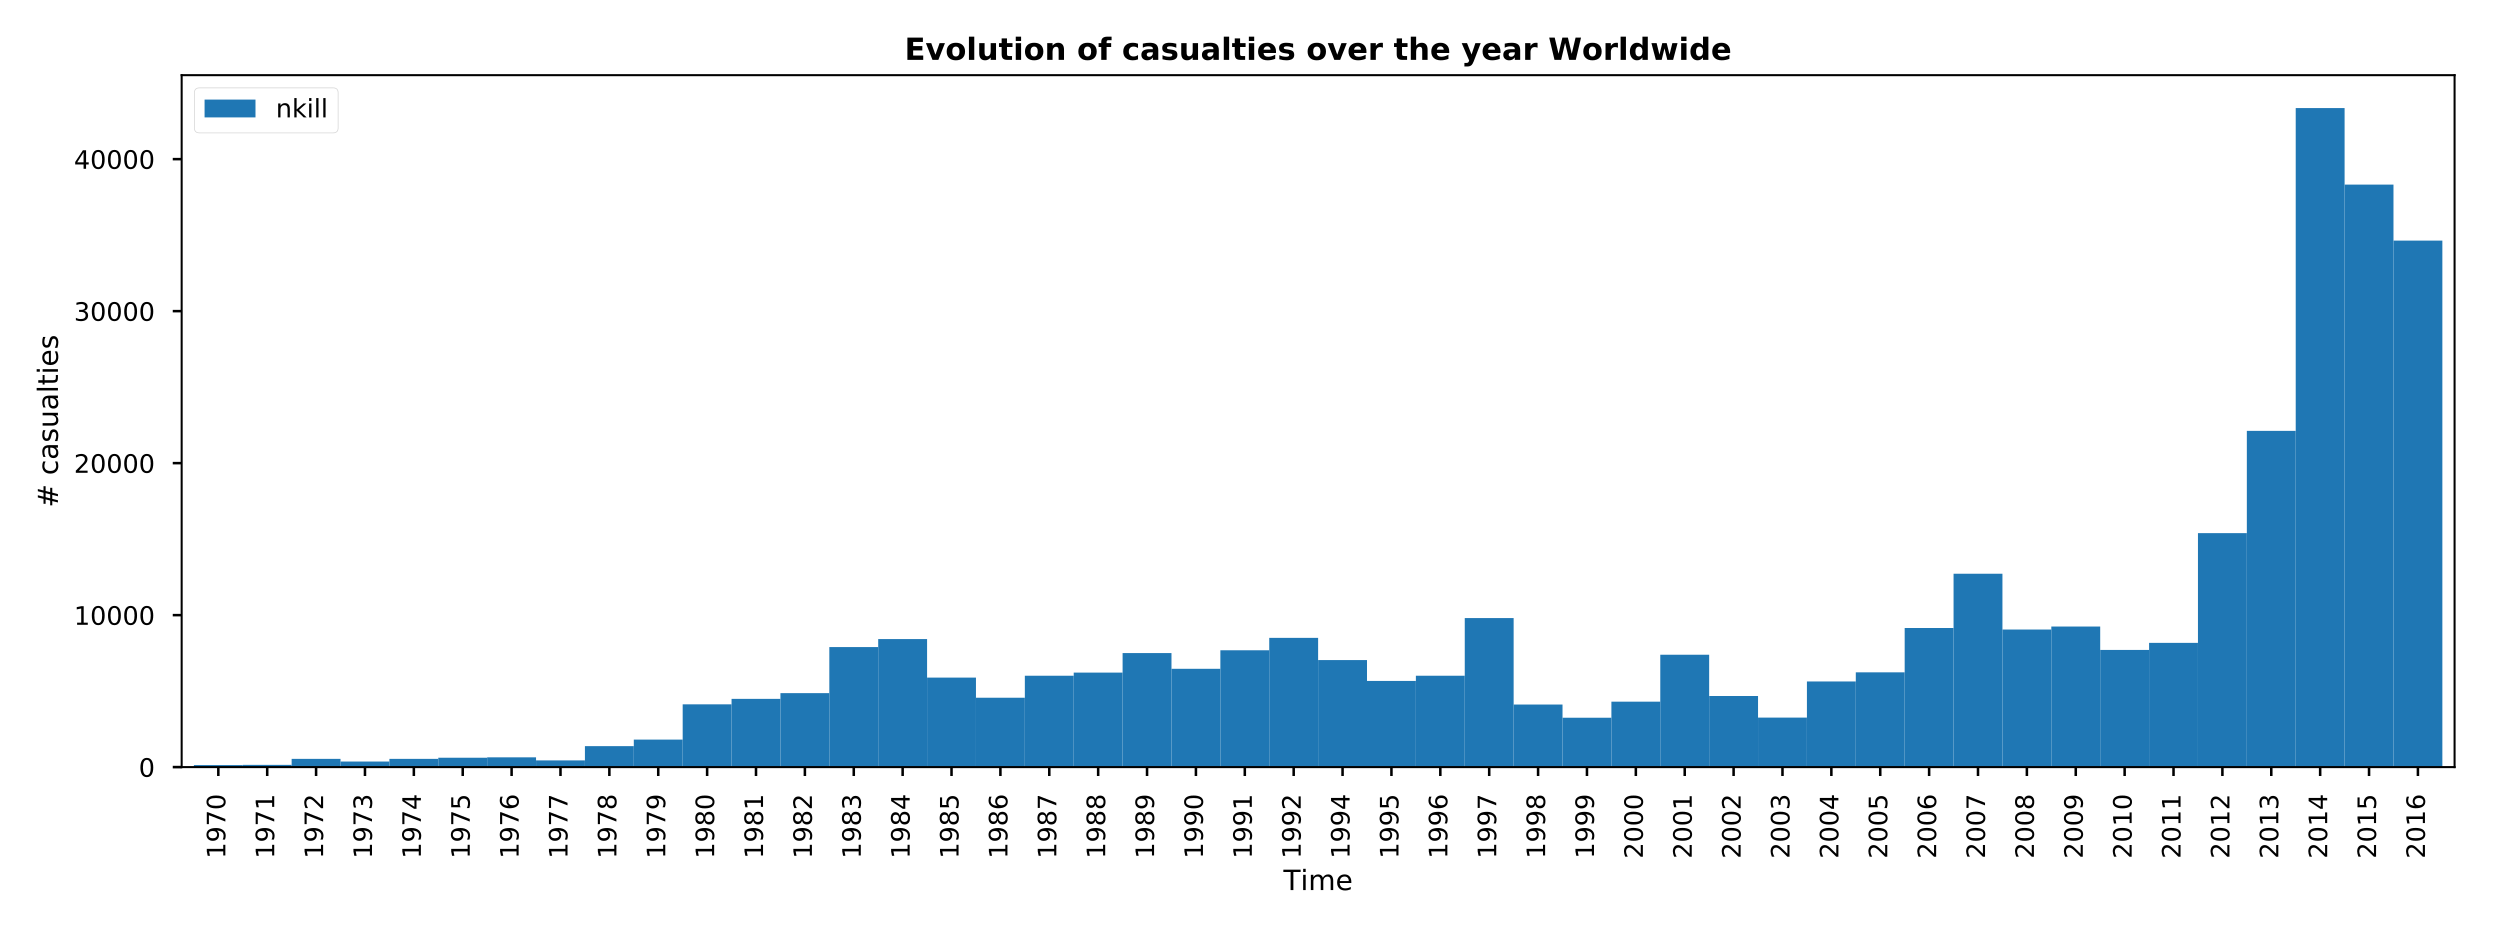 <?xml version="1.0" encoding="utf-8" standalone="no"?>
<!DOCTYPE svg PUBLIC "-//W3C//DTD SVG 1.1//EN"
  "http://www.w3.org/Graphics/SVG/1.1/DTD/svg11.dtd">
<!-- Created with matplotlib (http://matplotlib.org/) -->
<svg height="366pt" version="1.1" viewBox="0 0 982 366" width="982pt" xmlns="http://www.w3.org/2000/svg" xmlns:xlink="http://www.w3.org/1999/xlink">
 <defs>
  <style type="text/css">
*{stroke-linecap:butt;stroke-linejoin:round;}
  </style>
 </defs>
 <g id="figure_1">
  <g id="patch_1">
   <path d="M 0 366.314 
L 982.058 366.314 
L 982.058 0 
L 0 0 
z
" style="fill:#ffffff;"/>
  </g>
  <g id="axes_1">
   <g id="patch_2">
    <path d="M 71.358 301.318 
L 964.158 301.318 
L 964.158 29.518 
L 71.358 29.518 
z
" style="fill:#ffffff;"/>
   </g>
   <g id="patch_3">
    <path clip-path="url(#p1856b2edbb)" d="M 76.158 301.318 
L 95.358 301.318 
L 95.358 300.524 
L 76.158 300.524 
z
" style="fill:#1f77b4;"/>
   </g>
   <g id="patch_4">
    <path clip-path="url(#p1856b2edbb)" d="M 95.358 301.318 
L 114.558 301.318 
L 114.558 300.441 
L 95.358 300.441 
z
" style="fill:#1f77b4;"/>
   </g>
   <g id="patch_5">
    <path clip-path="url(#p1856b2edbb)" d="M 114.558 301.318 
L 133.758 301.318 
L 133.758 298.094 
L 114.558 298.094 
z
" style="fill:#1f77b4;"/>
   </g>
   <g id="patch_6">
    <path clip-path="url(#p1856b2edbb)" d="M 133.758 301.318 
L 152.958 301.318 
L 152.958 299.121 
L 133.758 299.121 
z
" style="fill:#1f77b4;"/>
   </g>
   <g id="patch_7">
    <path clip-path="url(#p1856b2edbb)" d="M 152.958 301.318 
L 172.158 301.318 
L 172.158 298.094 
L 152.958 298.094 
z
" style="fill:#1f77b4;"/>
   </g>
   <g id="patch_8">
    <path clip-path="url(#p1856b2edbb)" d="M 172.158 301.318 
L 191.358 301.318 
L 191.358 297.646 
L 172.158 297.646 
z
" style="fill:#1f77b4;"/>
   </g>
   <g id="patch_9">
    <path clip-path="url(#p1856b2edbb)" d="M 191.358 301.318 
L 210.558 301.318 
L 210.558 297.467 
L 191.358 297.467 
z
" style="fill:#1f77b4;"/>
   </g>
   <g id="patch_10">
    <path clip-path="url(#p1856b2edbb)" d="M 210.558 301.318 
L 229.758 301.318 
L 229.758 298.685 
L 210.558 298.685 
z
" style="fill:#1f77b4;"/>
   </g>
   <g id="patch_11">
    <path clip-path="url(#p1856b2edbb)" d="M 229.758 301.318 
L 248.958 301.318 
L 248.958 293.079 
L 229.758 293.079 
z
" style="fill:#1f77b4;"/>
   </g>
   <g id="patch_12">
    <path clip-path="url(#p1856b2edbb)" d="M 248.958 301.318 
L 268.158 301.318 
L 268.158 290.512 
L 248.958 290.512 
z
" style="fill:#1f77b4;"/>
   </g>
   <g id="patch_13">
    <path clip-path="url(#p1856b2edbb)" d="M 268.158 301.318 
L 287.358 301.318 
L 287.358 276.661 
L 268.158 276.661 
z
" style="fill:#1f77b4;"/>
   </g>
   <g id="patch_14">
    <path clip-path="url(#p1856b2edbb)" d="M 287.358 301.318 
L 306.558 301.318 
L 306.558 274.512 
L 287.358 274.512 
z
" style="fill:#1f77b4;"/>
   </g>
   <g id="patch_15">
    <path clip-path="url(#p1856b2edbb)" d="M 306.558 301.318 
L 325.758 301.318 
L 325.758 272.273 
L 306.558 272.273 
z
" style="fill:#1f77b4;"/>
   </g>
   <g id="patch_16">
    <path clip-path="url(#p1856b2edbb)" d="M 325.758 301.318 
L 344.958 301.318 
L 344.958 254.159 
L 325.758 254.159 
z
" style="fill:#1f77b4;"/>
   </g>
   <g id="patch_17">
    <path clip-path="url(#p1856b2edbb)" d="M 344.958 301.318 
L 364.158 301.318 
L 364.158 251.013 
L 344.958 251.013 
z
" style="fill:#1f77b4;"/>
   </g>
   <g id="patch_18">
    <path clip-path="url(#p1856b2edbb)" d="M 364.158 301.318 
L 383.358 301.318 
L 383.358 266.159 
L 364.158 266.159 
z
" style="fill:#1f77b4;"/>
   </g>
   <g id="patch_19">
    <path clip-path="url(#p1856b2edbb)" d="M 383.358 301.318 
L 402.558 301.318 
L 402.558 274.064 
L 383.358 274.064 
z
" style="fill:#1f77b4;"/>
   </g>
   <g id="patch_20">
    <path clip-path="url(#p1856b2edbb)" d="M 402.558 301.318 
L 421.758 301.318 
L 421.758 265.437 
L 402.558 265.437 
z
" style="fill:#1f77b4;"/>
   </g>
   <g id="patch_21">
    <path clip-path="url(#p1856b2edbb)" d="M 421.758 301.318 
L 440.958 301.318 
L 440.958 264.189 
L 421.758 264.189 
z
" style="fill:#1f77b4;"/>
   </g>
   <g id="patch_22">
    <path clip-path="url(#p1856b2edbb)" d="M 440.958 301.318 
L 460.158 301.318 
L 460.158 256.518 
L 440.958 256.518 
z
" style="fill:#1f77b4;"/>
   </g>
   <g id="patch_23">
    <path clip-path="url(#p1856b2edbb)" d="M 460.158 301.318 
L 479.358 301.318 
L 479.358 262.715 
L 460.158 262.715 
z
" style="fill:#1f77b4;"/>
   </g>
   <g id="patch_24">
    <path clip-path="url(#p1856b2edbb)" d="M 479.358 301.318 
L 498.558 301.318 
L 498.558 255.419 
L 479.358 255.419 
z
" style="fill:#1f77b4;"/>
   </g>
   <g id="patch_25">
    <path clip-path="url(#p1856b2edbb)" d="M 498.558 301.318 
L 517.758 301.318 
L 517.758 250.559 
L 498.558 250.559 
z
" style="fill:#1f77b4;"/>
   </g>
   <g id="patch_26">
    <path clip-path="url(#p1856b2edbb)" d="M 517.758 301.318 
L 536.958 301.318 
L 536.958 259.282 
L 517.758 259.282 
z
" style="fill:#1f77b4;"/>
   </g>
   <g id="patch_27">
    <path clip-path="url(#p1856b2edbb)" d="M 536.958 301.318 
L 556.158 301.318 
L 556.158 267.473 
L 536.958 267.473 
z
" style="fill:#1f77b4;"/>
   </g>
   <g id="patch_28">
    <path clip-path="url(#p1856b2edbb)" d="M 556.158 301.318 
L 575.358 301.318 
L 575.358 265.437 
L 556.158 265.437 
z
" style="fill:#1f77b4;"/>
   </g>
   <g id="patch_29">
    <path clip-path="url(#p1856b2edbb)" d="M 575.358 301.318 
L 594.558 301.318 
L 594.558 242.786 
L 575.358 242.786 
z
" style="fill:#1f77b4;"/>
   </g>
   <g id="patch_30">
    <path clip-path="url(#p1856b2edbb)" d="M 594.558 301.318 
L 613.758 301.318 
L 613.758 276.733 
L 594.558 276.733 
z
" style="fill:#1f77b4;"/>
   </g>
   <g id="patch_31">
    <path clip-path="url(#p1856b2edbb)" d="M 613.758 301.318 
L 632.958 301.318 
L 632.958 281.927 
L 613.758 281.927 
z
" style="fill:#1f77b4;"/>
   </g>
   <g id="patch_32">
    <path clip-path="url(#p1856b2edbb)" d="M 632.958 301.318 
L 652.158 301.318 
L 652.158 275.61 
L 632.958 275.61 
z
" style="fill:#1f77b4;"/>
   </g>
   <g id="patch_33">
    <path clip-path="url(#p1856b2edbb)" d="M 652.158 301.318 
L 671.358 301.318 
L 671.358 257.18 
L 652.158 257.18 
z
" style="fill:#1f77b4;"/>
   </g>
   <g id="patch_34">
    <path clip-path="url(#p1856b2edbb)" d="M 671.358 301.318 
L 690.558 301.318 
L 690.558 273.383 
L 671.358 273.383 
z
" style="fill:#1f77b4;"/>
   </g>
   <g id="patch_35">
    <path clip-path="url(#p1856b2edbb)" d="M 690.558 301.318 
L 709.758 301.318 
L 709.758 281.885 
L 690.558 281.885 
z
" style="fill:#1f77b4;"/>
   </g>
   <g id="patch_36">
    <path clip-path="url(#p1856b2edbb)" d="M 709.758 301.318 
L 728.958 301.318 
L 728.958 267.682 
L 709.758 267.682 
z
" style="fill:#1f77b4;"/>
   </g>
   <g id="patch_37">
    <path clip-path="url(#p1856b2edbb)" d="M 728.958 301.318 
L 748.158 301.318 
L 748.158 264.1 
L 728.958 264.1 
z
" style="fill:#1f77b4;"/>
   </g>
   <g id="patch_38">
    <path clip-path="url(#p1856b2edbb)" d="M 748.158 301.318 
L 767.358 301.318 
L 767.358 246.691 
L 748.158 246.691 
z
" style="fill:#1f77b4;"/>
   </g>
   <g id="patch_39">
    <path clip-path="url(#p1856b2edbb)" d="M 767.358 301.318 
L 786.558 301.318 
L 786.558 225.359 
L 767.358 225.359 
z
" style="fill:#1f77b4;"/>
   </g>
   <g id="patch_40">
    <path clip-path="url(#p1856b2edbb)" d="M 786.558 301.318 
L 805.758 301.318 
L 805.758 247.288 
L 786.558 247.288 
z
" style="fill:#1f77b4;"/>
   </g>
   <g id="patch_41">
    <path clip-path="url(#p1856b2edbb)" d="M 805.758 301.318 
L 824.958 301.318 
L 824.958 246.105 
L 805.758 246.105 
z
" style="fill:#1f77b4;"/>
   </g>
   <g id="patch_42">
    <path clip-path="url(#p1856b2edbb)" d="M 824.958 301.318 
L 844.158 301.318 
L 844.158 255.306 
L 824.958 255.306 
z
" style="fill:#1f77b4;"/>
   </g>
   <g id="patch_43">
    <path clip-path="url(#p1856b2edbb)" d="M 844.158 301.318 
L 863.358 301.318 
L 863.358 252.517 
L 844.158 252.517 
z
" style="fill:#1f77b4;"/>
   </g>
   <g id="patch_44">
    <path clip-path="url(#p1856b2edbb)" d="M 863.358 301.318 
L 882.558 301.318 
L 882.558 209.412 
L 863.358 209.412 
z
" style="fill:#1f77b4;"/>
   </g>
   <g id="patch_45">
    <path clip-path="url(#p1856b2edbb)" d="M 882.558 301.318 
L 901.758 301.318 
L 901.758 169.245 
L 882.558 169.245 
z
" style="fill:#1f77b4;"/>
   </g>
   <g id="patch_46">
    <path clip-path="url(#p1856b2edbb)" d="M 901.758 301.318 
L 920.958 301.318 
L 920.958 42.461 
L 901.758 42.461 
z
" style="fill:#1f77b4;"/>
   </g>
   <g id="patch_47">
    <path clip-path="url(#p1856b2edbb)" d="M 920.958 301.318 
L 940.158 301.318 
L 940.158 72.509 
L 920.958 72.509 
z
" style="fill:#1f77b4;"/>
   </g>
   <g id="patch_48">
    <path clip-path="url(#p1856b2edbb)" d="M 940.158 301.318 
L 959.358 301.318 
L 959.358 94.509 
L 940.158 94.509 
z
" style="fill:#1f77b4;"/>
   </g>
   <g id="matplotlib.axis_1">
    <g id="xtick_1">
     <g id="line2d_1">
      <defs>
       <path d="M 0 0 
L 0 3.5 
" id="m1707f6fdc5" style="stroke:#000000;"/>
      </defs>
      <g>
       <use style="stroke:#000000;" x="85.758" xlink:href="#m1707f6fdc5" y="301.318"/>
      </g>
     </g>
     <g id="text_1">
      <!-- 1970 -->
      <defs>
       <path d="M 12.406 8.297 
L 28.516 8.297 
L 28.516 63.922 
L 10.984 60.406 
L 10.984 69.391 
L 28.422 72.906 
L 38.281 72.906 
L 38.281 8.297 
L 54.391 8.297 
L 54.391 0 
L 12.406 0 
z
" id="DejaVuSans-31"/>
       <path d="M 10.984 1.516 
L 10.984 10.5 
Q 14.703 8.734 18.5 7.812 
Q 22.312 6.891 25.984 6.891 
Q 35.75 6.891 40.891 13.453 
Q 46.047 20.016 46.781 33.406 
Q 43.953 29.203 39.594 26.953 
Q 35.25 24.703 29.984 24.703 
Q 19.047 24.703 12.672 31.312 
Q 6.297 37.938 6.297 49.422 
Q 6.297 60.641 12.938 67.422 
Q 19.578 74.219 30.609 74.219 
Q 43.266 74.219 49.922 64.516 
Q 56.594 54.828 56.594 36.375 
Q 56.594 19.141 48.406 8.859 
Q 40.234 -1.422 26.422 -1.422 
Q 22.703 -1.422 18.891 -0.688 
Q 15.094 0.047 10.984 1.516 
z
M 30.609 32.422 
Q 37.25 32.422 41.125 36.953 
Q 45.016 41.5 45.016 49.422 
Q 45.016 57.281 41.125 61.844 
Q 37.25 66.406 30.609 66.406 
Q 23.969 66.406 20.094 61.844 
Q 16.219 57.281 16.219 49.422 
Q 16.219 41.5 20.094 36.953 
Q 23.969 32.422 30.609 32.422 
z
" id="DejaVuSans-39"/>
       <path d="M 8.203 72.906 
L 55.078 72.906 
L 55.078 68.703 
L 28.609 0 
L 18.312 0 
L 43.219 64.594 
L 8.203 64.594 
z
" id="DejaVuSans-37"/>
       <path d="M 31.781 66.406 
Q 24.172 66.406 20.328 58.906 
Q 16.5 51.422 16.5 36.375 
Q 16.5 21.391 20.328 13.891 
Q 24.172 6.391 31.781 6.391 
Q 39.453 6.391 43.281 13.891 
Q 47.125 21.391 47.125 36.375 
Q 47.125 51.422 43.281 58.906 
Q 39.453 66.406 31.781 66.406 
z
M 31.781 74.219 
Q 44.047 74.219 50.516 64.516 
Q 56.984 54.828 56.984 36.375 
Q 56.984 17.969 50.516 8.266 
Q 44.047 -1.422 31.781 -1.422 
Q 19.531 -1.422 13.062 8.266 
Q 6.594 17.969 6.594 36.375 
Q 6.594 54.828 13.062 64.516 
Q 19.531 74.219 31.781 74.219 
z
" id="DejaVuSans-30"/>
      </defs>
      <g transform="translate(88.518 337.268)rotate(-90)scale(0.1 -0.1)">
       <use xlink:href="#DejaVuSans-31"/>
       <use x="63.623" xlink:href="#DejaVuSans-39"/>
       <use x="127.246" xlink:href="#DejaVuSans-37"/>
       <use x="190.869" xlink:href="#DejaVuSans-30"/>
      </g>
     </g>
    </g>
    <g id="xtick_2">
     <g id="line2d_2">
      <g>
       <use style="stroke:#000000;" x="104.958" xlink:href="#m1707f6fdc5" y="301.318"/>
      </g>
     </g>
     <g id="text_2">
      <!-- 1971 -->
      <g transform="translate(107.718 337.268)rotate(-90)scale(0.1 -0.1)">
       <use xlink:href="#DejaVuSans-31"/>
       <use x="63.623" xlink:href="#DejaVuSans-39"/>
       <use x="127.246" xlink:href="#DejaVuSans-37"/>
       <use x="190.869" xlink:href="#DejaVuSans-31"/>
      </g>
     </g>
    </g>
    <g id="xtick_3">
     <g id="line2d_3">
      <g>
       <use style="stroke:#000000;" x="124.158" xlink:href="#m1707f6fdc5" y="301.318"/>
      </g>
     </g>
     <g id="text_3">
      <!-- 1972 -->
      <defs>
       <path d="M 19.188 8.297 
L 53.609 8.297 
L 53.609 0 
L 7.328 0 
L 7.328 8.297 
Q 12.938 14.109 22.625 23.891 
Q 32.328 33.688 34.812 36.531 
Q 39.547 41.844 41.422 45.531 
Q 43.312 49.219 43.312 52.781 
Q 43.312 58.594 39.234 62.25 
Q 35.156 65.922 28.609 65.922 
Q 23.969 65.922 18.812 64.312 
Q 13.672 62.703 7.812 59.422 
L 7.812 69.391 
Q 13.766 71.781 18.938 73 
Q 24.125 74.219 28.422 74.219 
Q 39.75 74.219 46.484 68.547 
Q 53.219 62.891 53.219 53.422 
Q 53.219 48.922 51.531 44.891 
Q 49.859 40.875 45.406 35.406 
Q 44.188 33.984 37.641 27.219 
Q 31.109 20.453 19.188 8.297 
z
" id="DejaVuSans-32"/>
      </defs>
      <g transform="translate(126.918 337.268)rotate(-90)scale(0.1 -0.1)">
       <use xlink:href="#DejaVuSans-31"/>
       <use x="63.623" xlink:href="#DejaVuSans-39"/>
       <use x="127.246" xlink:href="#DejaVuSans-37"/>
       <use x="190.869" xlink:href="#DejaVuSans-32"/>
      </g>
     </g>
    </g>
    <g id="xtick_4">
     <g id="line2d_4">
      <g>
       <use style="stroke:#000000;" x="143.358" xlink:href="#m1707f6fdc5" y="301.318"/>
      </g>
     </g>
     <g id="text_4">
      <!-- 1973 -->
      <defs>
       <path d="M 40.578 39.312 
Q 47.656 37.797 51.625 33 
Q 55.609 28.219 55.609 21.188 
Q 55.609 10.406 48.188 4.484 
Q 40.766 -1.422 27.094 -1.422 
Q 22.516 -1.422 17.656 -0.516 
Q 12.797 0.391 7.625 2.203 
L 7.625 11.719 
Q 11.719 9.328 16.594 8.109 
Q 21.484 6.891 26.812 6.891 
Q 36.078 6.891 40.938 10.547 
Q 45.797 14.203 45.797 21.188 
Q 45.797 27.641 41.281 31.266 
Q 36.766 34.906 28.719 34.906 
L 20.219 34.906 
L 20.219 43.016 
L 29.109 43.016 
Q 36.375 43.016 40.234 45.922 
Q 44.094 48.828 44.094 54.297 
Q 44.094 59.906 40.109 62.906 
Q 36.141 65.922 28.719 65.922 
Q 24.656 65.922 20.016 65.031 
Q 15.375 64.156 9.812 62.312 
L 9.812 71.094 
Q 15.438 72.656 20.344 73.438 
Q 25.25 74.219 29.594 74.219 
Q 40.828 74.219 47.359 69.109 
Q 53.906 64.016 53.906 55.328 
Q 53.906 49.266 50.438 45.094 
Q 46.969 40.922 40.578 39.312 
z
" id="DejaVuSans-33"/>
      </defs>
      <g transform="translate(146.118 337.268)rotate(-90)scale(0.1 -0.1)">
       <use xlink:href="#DejaVuSans-31"/>
       <use x="63.623" xlink:href="#DejaVuSans-39"/>
       <use x="127.246" xlink:href="#DejaVuSans-37"/>
       <use x="190.869" xlink:href="#DejaVuSans-33"/>
      </g>
     </g>
    </g>
    <g id="xtick_5">
     <g id="line2d_5">
      <g>
       <use style="stroke:#000000;" x="162.558" xlink:href="#m1707f6fdc5" y="301.318"/>
      </g>
     </g>
     <g id="text_5">
      <!-- 1974 -->
      <defs>
       <path d="M 37.797 64.312 
L 12.891 25.391 
L 37.797 25.391 
z
M 35.203 72.906 
L 47.609 72.906 
L 47.609 25.391 
L 58.016 25.391 
L 58.016 17.188 
L 47.609 17.188 
L 47.609 0 
L 37.797 0 
L 37.797 17.188 
L 4.891 17.188 
L 4.891 26.703 
z
" id="DejaVuSans-34"/>
      </defs>
      <g transform="translate(165.318 337.268)rotate(-90)scale(0.1 -0.1)">
       <use xlink:href="#DejaVuSans-31"/>
       <use x="63.623" xlink:href="#DejaVuSans-39"/>
       <use x="127.246" xlink:href="#DejaVuSans-37"/>
       <use x="190.869" xlink:href="#DejaVuSans-34"/>
      </g>
     </g>
    </g>
    <g id="xtick_6">
     <g id="line2d_6">
      <g>
       <use style="stroke:#000000;" x="181.758" xlink:href="#m1707f6fdc5" y="301.318"/>
      </g>
     </g>
     <g id="text_6">
      <!-- 1975 -->
      <defs>
       <path d="M 10.797 72.906 
L 49.516 72.906 
L 49.516 64.594 
L 19.828 64.594 
L 19.828 46.734 
Q 21.969 47.469 24.109 47.828 
Q 26.266 48.188 28.422 48.188 
Q 40.625 48.188 47.75 41.5 
Q 54.891 34.812 54.891 23.391 
Q 54.891 11.625 47.562 5.094 
Q 40.234 -1.422 26.906 -1.422 
Q 22.312 -1.422 17.547 -0.641 
Q 12.797 0.141 7.719 1.703 
L 7.719 11.625 
Q 12.109 9.234 16.797 8.062 
Q 21.484 6.891 26.703 6.891 
Q 35.156 6.891 40.078 11.328 
Q 45.016 15.766 45.016 23.391 
Q 45.016 31 40.078 35.438 
Q 35.156 39.891 26.703 39.891 
Q 22.75 39.891 18.812 39.016 
Q 14.891 38.141 10.797 36.281 
z
" id="DejaVuSans-35"/>
      </defs>
      <g transform="translate(184.518 337.268)rotate(-90)scale(0.1 -0.1)">
       <use xlink:href="#DejaVuSans-31"/>
       <use x="63.623" xlink:href="#DejaVuSans-39"/>
       <use x="127.246" xlink:href="#DejaVuSans-37"/>
       <use x="190.869" xlink:href="#DejaVuSans-35"/>
      </g>
     </g>
    </g>
    <g id="xtick_7">
     <g id="line2d_7">
      <g>
       <use style="stroke:#000000;" x="200.958" xlink:href="#m1707f6fdc5" y="301.318"/>
      </g>
     </g>
     <g id="text_7">
      <!-- 1976 -->
      <defs>
       <path d="M 33.016 40.375 
Q 26.375 40.375 22.484 35.828 
Q 18.609 31.297 18.609 23.391 
Q 18.609 15.531 22.484 10.953 
Q 26.375 6.391 33.016 6.391 
Q 39.656 6.391 43.531 10.953 
Q 47.406 15.531 47.406 23.391 
Q 47.406 31.297 43.531 35.828 
Q 39.656 40.375 33.016 40.375 
z
M 52.594 71.297 
L 52.594 62.312 
Q 48.875 64.062 45.094 64.984 
Q 41.312 65.922 37.594 65.922 
Q 27.828 65.922 22.672 59.328 
Q 17.531 52.734 16.797 39.406 
Q 19.672 43.656 24.016 45.922 
Q 28.375 48.188 33.594 48.188 
Q 44.578 48.188 50.953 41.516 
Q 57.328 34.859 57.328 23.391 
Q 57.328 12.156 50.688 5.359 
Q 44.047 -1.422 33.016 -1.422 
Q 20.359 -1.422 13.672 8.266 
Q 6.984 17.969 6.984 36.375 
Q 6.984 53.656 15.188 63.938 
Q 23.391 74.219 37.203 74.219 
Q 40.922 74.219 44.703 73.484 
Q 48.484 72.75 52.594 71.297 
z
" id="DejaVuSans-36"/>
      </defs>
      <g transform="translate(203.718 337.268)rotate(-90)scale(0.1 -0.1)">
       <use xlink:href="#DejaVuSans-31"/>
       <use x="63.623" xlink:href="#DejaVuSans-39"/>
       <use x="127.246" xlink:href="#DejaVuSans-37"/>
       <use x="190.869" xlink:href="#DejaVuSans-36"/>
      </g>
     </g>
    </g>
    <g id="xtick_8">
     <g id="line2d_8">
      <g>
       <use style="stroke:#000000;" x="220.158" xlink:href="#m1707f6fdc5" y="301.318"/>
      </g>
     </g>
     <g id="text_8">
      <!-- 1977 -->
      <g transform="translate(222.918 337.268)rotate(-90)scale(0.1 -0.1)">
       <use xlink:href="#DejaVuSans-31"/>
       <use x="63.623" xlink:href="#DejaVuSans-39"/>
       <use x="127.246" xlink:href="#DejaVuSans-37"/>
       <use x="190.869" xlink:href="#DejaVuSans-37"/>
      </g>
     </g>
    </g>
    <g id="xtick_9">
     <g id="line2d_9">
      <g>
       <use style="stroke:#000000;" x="239.358" xlink:href="#m1707f6fdc5" y="301.318"/>
      </g>
     </g>
     <g id="text_9">
      <!-- 1978 -->
      <defs>
       <path d="M 31.781 34.625 
Q 24.75 34.625 20.719 30.859 
Q 16.703 27.094 16.703 20.516 
Q 16.703 13.922 20.719 10.156 
Q 24.75 6.391 31.781 6.391 
Q 38.812 6.391 42.859 10.172 
Q 46.922 13.969 46.922 20.516 
Q 46.922 27.094 42.891 30.859 
Q 38.875 34.625 31.781 34.625 
z
M 21.922 38.812 
Q 15.578 40.375 12.031 44.719 
Q 8.5 49.078 8.5 55.328 
Q 8.5 64.062 14.719 69.141 
Q 20.953 74.219 31.781 74.219 
Q 42.672 74.219 48.875 69.141 
Q 55.078 64.062 55.078 55.328 
Q 55.078 49.078 51.531 44.719 
Q 48 40.375 41.703 38.812 
Q 48.828 37.156 52.797 32.312 
Q 56.781 27.484 56.781 20.516 
Q 56.781 9.906 50.312 4.234 
Q 43.844 -1.422 31.781 -1.422 
Q 19.734 -1.422 13.25 4.234 
Q 6.781 9.906 6.781 20.516 
Q 6.781 27.484 10.781 32.312 
Q 14.797 37.156 21.922 38.812 
z
M 18.312 54.391 
Q 18.312 48.734 21.844 45.562 
Q 25.391 42.391 31.781 42.391 
Q 38.141 42.391 41.719 45.562 
Q 45.312 48.734 45.312 54.391 
Q 45.312 60.062 41.719 63.234 
Q 38.141 66.406 31.781 66.406 
Q 25.391 66.406 21.844 63.234 
Q 18.312 60.062 18.312 54.391 
z
" id="DejaVuSans-38"/>
      </defs>
      <g transform="translate(242.118 337.268)rotate(-90)scale(0.1 -0.1)">
       <use xlink:href="#DejaVuSans-31"/>
       <use x="63.623" xlink:href="#DejaVuSans-39"/>
       <use x="127.246" xlink:href="#DejaVuSans-37"/>
       <use x="190.869" xlink:href="#DejaVuSans-38"/>
      </g>
     </g>
    </g>
    <g id="xtick_10">
     <g id="line2d_10">
      <g>
       <use style="stroke:#000000;" x="258.558" xlink:href="#m1707f6fdc5" y="301.318"/>
      </g>
     </g>
     <g id="text_10">
      <!-- 1979 -->
      <g transform="translate(261.318 337.268)rotate(-90)scale(0.1 -0.1)">
       <use xlink:href="#DejaVuSans-31"/>
       <use x="63.623" xlink:href="#DejaVuSans-39"/>
       <use x="127.246" xlink:href="#DejaVuSans-37"/>
       <use x="190.869" xlink:href="#DejaVuSans-39"/>
      </g>
     </g>
    </g>
    <g id="xtick_11">
     <g id="line2d_11">
      <g>
       <use style="stroke:#000000;" x="277.758" xlink:href="#m1707f6fdc5" y="301.318"/>
      </g>
     </g>
     <g id="text_11">
      <!-- 1980 -->
      <g transform="translate(280.518 337.268)rotate(-90)scale(0.1 -0.1)">
       <use xlink:href="#DejaVuSans-31"/>
       <use x="63.623" xlink:href="#DejaVuSans-39"/>
       <use x="127.246" xlink:href="#DejaVuSans-38"/>
       <use x="190.869" xlink:href="#DejaVuSans-30"/>
      </g>
     </g>
    </g>
    <g id="xtick_12">
     <g id="line2d_12">
      <g>
       <use style="stroke:#000000;" x="296.958" xlink:href="#m1707f6fdc5" y="301.318"/>
      </g>
     </g>
     <g id="text_12">
      <!-- 1981 -->
      <g transform="translate(299.718 337.268)rotate(-90)scale(0.1 -0.1)">
       <use xlink:href="#DejaVuSans-31"/>
       <use x="63.623" xlink:href="#DejaVuSans-39"/>
       <use x="127.246" xlink:href="#DejaVuSans-38"/>
       <use x="190.869" xlink:href="#DejaVuSans-31"/>
      </g>
     </g>
    </g>
    <g id="xtick_13">
     <g id="line2d_13">
      <g>
       <use style="stroke:#000000;" x="316.158" xlink:href="#m1707f6fdc5" y="301.318"/>
      </g>
     </g>
     <g id="text_13">
      <!-- 1982 -->
      <g transform="translate(318.918 337.268)rotate(-90)scale(0.1 -0.1)">
       <use xlink:href="#DejaVuSans-31"/>
       <use x="63.623" xlink:href="#DejaVuSans-39"/>
       <use x="127.246" xlink:href="#DejaVuSans-38"/>
       <use x="190.869" xlink:href="#DejaVuSans-32"/>
      </g>
     </g>
    </g>
    <g id="xtick_14">
     <g id="line2d_14">
      <g>
       <use style="stroke:#000000;" x="335.358" xlink:href="#m1707f6fdc5" y="301.318"/>
      </g>
     </g>
     <g id="text_14">
      <!-- 1983 -->
      <g transform="translate(338.118 337.268)rotate(-90)scale(0.1 -0.1)">
       <use xlink:href="#DejaVuSans-31"/>
       <use x="63.623" xlink:href="#DejaVuSans-39"/>
       <use x="127.246" xlink:href="#DejaVuSans-38"/>
       <use x="190.869" xlink:href="#DejaVuSans-33"/>
      </g>
     </g>
    </g>
    <g id="xtick_15">
     <g id="line2d_15">
      <g>
       <use style="stroke:#000000;" x="354.558" xlink:href="#m1707f6fdc5" y="301.318"/>
      </g>
     </g>
     <g id="text_15">
      <!-- 1984 -->
      <g transform="translate(357.318 337.268)rotate(-90)scale(0.1 -0.1)">
       <use xlink:href="#DejaVuSans-31"/>
       <use x="63.623" xlink:href="#DejaVuSans-39"/>
       <use x="127.246" xlink:href="#DejaVuSans-38"/>
       <use x="190.869" xlink:href="#DejaVuSans-34"/>
      </g>
     </g>
    </g>
    <g id="xtick_16">
     <g id="line2d_16">
      <g>
       <use style="stroke:#000000;" x="373.758" xlink:href="#m1707f6fdc5" y="301.318"/>
      </g>
     </g>
     <g id="text_16">
      <!-- 1985 -->
      <g transform="translate(376.518 337.268)rotate(-90)scale(0.1 -0.1)">
       <use xlink:href="#DejaVuSans-31"/>
       <use x="63.623" xlink:href="#DejaVuSans-39"/>
       <use x="127.246" xlink:href="#DejaVuSans-38"/>
       <use x="190.869" xlink:href="#DejaVuSans-35"/>
      </g>
     </g>
    </g>
    <g id="xtick_17">
     <g id="line2d_17">
      <g>
       <use style="stroke:#000000;" x="392.958" xlink:href="#m1707f6fdc5" y="301.318"/>
      </g>
     </g>
     <g id="text_17">
      <!-- 1986 -->
      <g transform="translate(395.718 337.268)rotate(-90)scale(0.1 -0.1)">
       <use xlink:href="#DejaVuSans-31"/>
       <use x="63.623" xlink:href="#DejaVuSans-39"/>
       <use x="127.246" xlink:href="#DejaVuSans-38"/>
       <use x="190.869" xlink:href="#DejaVuSans-36"/>
      </g>
     </g>
    </g>
    <g id="xtick_18">
     <g id="line2d_18">
      <g>
       <use style="stroke:#000000;" x="412.158" xlink:href="#m1707f6fdc5" y="301.318"/>
      </g>
     </g>
     <g id="text_18">
      <!-- 1987 -->
      <g transform="translate(414.918 337.268)rotate(-90)scale(0.1 -0.1)">
       <use xlink:href="#DejaVuSans-31"/>
       <use x="63.623" xlink:href="#DejaVuSans-39"/>
       <use x="127.246" xlink:href="#DejaVuSans-38"/>
       <use x="190.869" xlink:href="#DejaVuSans-37"/>
      </g>
     </g>
    </g>
    <g id="xtick_19">
     <g id="line2d_19">
      <g>
       <use style="stroke:#000000;" x="431.358" xlink:href="#m1707f6fdc5" y="301.318"/>
      </g>
     </g>
     <g id="text_19">
      <!-- 1988 -->
      <g transform="translate(434.118 337.268)rotate(-90)scale(0.1 -0.1)">
       <use xlink:href="#DejaVuSans-31"/>
       <use x="63.623" xlink:href="#DejaVuSans-39"/>
       <use x="127.246" xlink:href="#DejaVuSans-38"/>
       <use x="190.869" xlink:href="#DejaVuSans-38"/>
      </g>
     </g>
    </g>
    <g id="xtick_20">
     <g id="line2d_20">
      <g>
       <use style="stroke:#000000;" x="450.558" xlink:href="#m1707f6fdc5" y="301.318"/>
      </g>
     </g>
     <g id="text_20">
      <!-- 1989 -->
      <g transform="translate(453.318 337.268)rotate(-90)scale(0.1 -0.1)">
       <use xlink:href="#DejaVuSans-31"/>
       <use x="63.623" xlink:href="#DejaVuSans-39"/>
       <use x="127.246" xlink:href="#DejaVuSans-38"/>
       <use x="190.869" xlink:href="#DejaVuSans-39"/>
      </g>
     </g>
    </g>
    <g id="xtick_21">
     <g id="line2d_21">
      <g>
       <use style="stroke:#000000;" x="469.758" xlink:href="#m1707f6fdc5" y="301.318"/>
      </g>
     </g>
     <g id="text_21">
      <!-- 1990 -->
      <g transform="translate(472.518 337.268)rotate(-90)scale(0.1 -0.1)">
       <use xlink:href="#DejaVuSans-31"/>
       <use x="63.623" xlink:href="#DejaVuSans-39"/>
       <use x="127.246" xlink:href="#DejaVuSans-39"/>
       <use x="190.869" xlink:href="#DejaVuSans-30"/>
      </g>
     </g>
    </g>
    <g id="xtick_22">
     <g id="line2d_22">
      <g>
       <use style="stroke:#000000;" x="488.958" xlink:href="#m1707f6fdc5" y="301.318"/>
      </g>
     </g>
     <g id="text_22">
      <!-- 1991 -->
      <g transform="translate(491.718 337.268)rotate(-90)scale(0.1 -0.1)">
       <use xlink:href="#DejaVuSans-31"/>
       <use x="63.623" xlink:href="#DejaVuSans-39"/>
       <use x="127.246" xlink:href="#DejaVuSans-39"/>
       <use x="190.869" xlink:href="#DejaVuSans-31"/>
      </g>
     </g>
    </g>
    <g id="xtick_23">
     <g id="line2d_23">
      <g>
       <use style="stroke:#000000;" x="508.158" xlink:href="#m1707f6fdc5" y="301.318"/>
      </g>
     </g>
     <g id="text_23">
      <!-- 1992 -->
      <g transform="translate(510.918 337.268)rotate(-90)scale(0.1 -0.1)">
       <use xlink:href="#DejaVuSans-31"/>
       <use x="63.623" xlink:href="#DejaVuSans-39"/>
       <use x="127.246" xlink:href="#DejaVuSans-39"/>
       <use x="190.869" xlink:href="#DejaVuSans-32"/>
      </g>
     </g>
    </g>
    <g id="xtick_24">
     <g id="line2d_24">
      <g>
       <use style="stroke:#000000;" x="527.358" xlink:href="#m1707f6fdc5" y="301.318"/>
      </g>
     </g>
     <g id="text_24">
      <!-- 1994 -->
      <g transform="translate(530.118 337.268)rotate(-90)scale(0.1 -0.1)">
       <use xlink:href="#DejaVuSans-31"/>
       <use x="63.623" xlink:href="#DejaVuSans-39"/>
       <use x="127.246" xlink:href="#DejaVuSans-39"/>
       <use x="190.869" xlink:href="#DejaVuSans-34"/>
      </g>
     </g>
    </g>
    <g id="xtick_25">
     <g id="line2d_25">
      <g>
       <use style="stroke:#000000;" x="546.558" xlink:href="#m1707f6fdc5" y="301.318"/>
      </g>
     </g>
     <g id="text_25">
      <!-- 1995 -->
      <g transform="translate(549.318 337.268)rotate(-90)scale(0.1 -0.1)">
       <use xlink:href="#DejaVuSans-31"/>
       <use x="63.623" xlink:href="#DejaVuSans-39"/>
       <use x="127.246" xlink:href="#DejaVuSans-39"/>
       <use x="190.869" xlink:href="#DejaVuSans-35"/>
      </g>
     </g>
    </g>
    <g id="xtick_26">
     <g id="line2d_26">
      <g>
       <use style="stroke:#000000;" x="565.758" xlink:href="#m1707f6fdc5" y="301.318"/>
      </g>
     </g>
     <g id="text_26">
      <!-- 1996 -->
      <g transform="translate(568.518 337.268)rotate(-90)scale(0.1 -0.1)">
       <use xlink:href="#DejaVuSans-31"/>
       <use x="63.623" xlink:href="#DejaVuSans-39"/>
       <use x="127.246" xlink:href="#DejaVuSans-39"/>
       <use x="190.869" xlink:href="#DejaVuSans-36"/>
      </g>
     </g>
    </g>
    <g id="xtick_27">
     <g id="line2d_27">
      <g>
       <use style="stroke:#000000;" x="584.958" xlink:href="#m1707f6fdc5" y="301.318"/>
      </g>
     </g>
     <g id="text_27">
      <!-- 1997 -->
      <g transform="translate(587.718 337.268)rotate(-90)scale(0.1 -0.1)">
       <use xlink:href="#DejaVuSans-31"/>
       <use x="63.623" xlink:href="#DejaVuSans-39"/>
       <use x="127.246" xlink:href="#DejaVuSans-39"/>
       <use x="190.869" xlink:href="#DejaVuSans-37"/>
      </g>
     </g>
    </g>
    <g id="xtick_28">
     <g id="line2d_28">
      <g>
       <use style="stroke:#000000;" x="604.158" xlink:href="#m1707f6fdc5" y="301.318"/>
      </g>
     </g>
     <g id="text_28">
      <!-- 1998 -->
      <g transform="translate(606.918 337.268)rotate(-90)scale(0.1 -0.1)">
       <use xlink:href="#DejaVuSans-31"/>
       <use x="63.623" xlink:href="#DejaVuSans-39"/>
       <use x="127.246" xlink:href="#DejaVuSans-39"/>
       <use x="190.869" xlink:href="#DejaVuSans-38"/>
      </g>
     </g>
    </g>
    <g id="xtick_29">
     <g id="line2d_29">
      <g>
       <use style="stroke:#000000;" x="623.358" xlink:href="#m1707f6fdc5" y="301.318"/>
      </g>
     </g>
     <g id="text_29">
      <!-- 1999 -->
      <g transform="translate(626.118 337.268)rotate(-90)scale(0.1 -0.1)">
       <use xlink:href="#DejaVuSans-31"/>
       <use x="63.623" xlink:href="#DejaVuSans-39"/>
       <use x="127.246" xlink:href="#DejaVuSans-39"/>
       <use x="190.869" xlink:href="#DejaVuSans-39"/>
      </g>
     </g>
    </g>
    <g id="xtick_30">
     <g id="line2d_30">
      <g>
       <use style="stroke:#000000;" x="642.558" xlink:href="#m1707f6fdc5" y="301.318"/>
      </g>
     </g>
     <g id="text_30">
      <!-- 2000 -->
      <g transform="translate(645.318 337.268)rotate(-90)scale(0.1 -0.1)">
       <use xlink:href="#DejaVuSans-32"/>
       <use x="63.623" xlink:href="#DejaVuSans-30"/>
       <use x="127.246" xlink:href="#DejaVuSans-30"/>
       <use x="190.869" xlink:href="#DejaVuSans-30"/>
      </g>
     </g>
    </g>
    <g id="xtick_31">
     <g id="line2d_31">
      <g>
       <use style="stroke:#000000;" x="661.758" xlink:href="#m1707f6fdc5" y="301.318"/>
      </g>
     </g>
     <g id="text_31">
      <!-- 2001 -->
      <g transform="translate(664.518 337.268)rotate(-90)scale(0.1 -0.1)">
       <use xlink:href="#DejaVuSans-32"/>
       <use x="63.623" xlink:href="#DejaVuSans-30"/>
       <use x="127.246" xlink:href="#DejaVuSans-30"/>
       <use x="190.869" xlink:href="#DejaVuSans-31"/>
      </g>
     </g>
    </g>
    <g id="xtick_32">
     <g id="line2d_32">
      <g>
       <use style="stroke:#000000;" x="680.958" xlink:href="#m1707f6fdc5" y="301.318"/>
      </g>
     </g>
     <g id="text_32">
      <!-- 2002 -->
      <g transform="translate(683.718 337.268)rotate(-90)scale(0.1 -0.1)">
       <use xlink:href="#DejaVuSans-32"/>
       <use x="63.623" xlink:href="#DejaVuSans-30"/>
       <use x="127.246" xlink:href="#DejaVuSans-30"/>
       <use x="190.869" xlink:href="#DejaVuSans-32"/>
      </g>
     </g>
    </g>
    <g id="xtick_33">
     <g id="line2d_33">
      <g>
       <use style="stroke:#000000;" x="700.158" xlink:href="#m1707f6fdc5" y="301.318"/>
      </g>
     </g>
     <g id="text_33">
      <!-- 2003 -->
      <g transform="translate(702.918 337.268)rotate(-90)scale(0.1 -0.1)">
       <use xlink:href="#DejaVuSans-32"/>
       <use x="63.623" xlink:href="#DejaVuSans-30"/>
       <use x="127.246" xlink:href="#DejaVuSans-30"/>
       <use x="190.869" xlink:href="#DejaVuSans-33"/>
      </g>
     </g>
    </g>
    <g id="xtick_34">
     <g id="line2d_34">
      <g>
       <use style="stroke:#000000;" x="719.358" xlink:href="#m1707f6fdc5" y="301.318"/>
      </g>
     </g>
     <g id="text_34">
      <!-- 2004 -->
      <g transform="translate(722.118 337.268)rotate(-90)scale(0.1 -0.1)">
       <use xlink:href="#DejaVuSans-32"/>
       <use x="63.623" xlink:href="#DejaVuSans-30"/>
       <use x="127.246" xlink:href="#DejaVuSans-30"/>
       <use x="190.869" xlink:href="#DejaVuSans-34"/>
      </g>
     </g>
    </g>
    <g id="xtick_35">
     <g id="line2d_35">
      <g>
       <use style="stroke:#000000;" x="738.558" xlink:href="#m1707f6fdc5" y="301.318"/>
      </g>
     </g>
     <g id="text_35">
      <!-- 2005 -->
      <g transform="translate(741.318 337.268)rotate(-90)scale(0.1 -0.1)">
       <use xlink:href="#DejaVuSans-32"/>
       <use x="63.623" xlink:href="#DejaVuSans-30"/>
       <use x="127.246" xlink:href="#DejaVuSans-30"/>
       <use x="190.869" xlink:href="#DejaVuSans-35"/>
      </g>
     </g>
    </g>
    <g id="xtick_36">
     <g id="line2d_36">
      <g>
       <use style="stroke:#000000;" x="757.758" xlink:href="#m1707f6fdc5" y="301.318"/>
      </g>
     </g>
     <g id="text_36">
      <!-- 2006 -->
      <g transform="translate(760.518 337.268)rotate(-90)scale(0.1 -0.1)">
       <use xlink:href="#DejaVuSans-32"/>
       <use x="63.623" xlink:href="#DejaVuSans-30"/>
       <use x="127.246" xlink:href="#DejaVuSans-30"/>
       <use x="190.869" xlink:href="#DejaVuSans-36"/>
      </g>
     </g>
    </g>
    <g id="xtick_37">
     <g id="line2d_37">
      <g>
       <use style="stroke:#000000;" x="776.958" xlink:href="#m1707f6fdc5" y="301.318"/>
      </g>
     </g>
     <g id="text_37">
      <!-- 2007 -->
      <g transform="translate(779.718 337.268)rotate(-90)scale(0.1 -0.1)">
       <use xlink:href="#DejaVuSans-32"/>
       <use x="63.623" xlink:href="#DejaVuSans-30"/>
       <use x="127.246" xlink:href="#DejaVuSans-30"/>
       <use x="190.869" xlink:href="#DejaVuSans-37"/>
      </g>
     </g>
    </g>
    <g id="xtick_38">
     <g id="line2d_38">
      <g>
       <use style="stroke:#000000;" x="796.158" xlink:href="#m1707f6fdc5" y="301.318"/>
      </g>
     </g>
     <g id="text_38">
      <!-- 2008 -->
      <g transform="translate(798.918 337.268)rotate(-90)scale(0.1 -0.1)">
       <use xlink:href="#DejaVuSans-32"/>
       <use x="63.623" xlink:href="#DejaVuSans-30"/>
       <use x="127.246" xlink:href="#DejaVuSans-30"/>
       <use x="190.869" xlink:href="#DejaVuSans-38"/>
      </g>
     </g>
    </g>
    <g id="xtick_39">
     <g id="line2d_39">
      <g>
       <use style="stroke:#000000;" x="815.358" xlink:href="#m1707f6fdc5" y="301.318"/>
      </g>
     </g>
     <g id="text_39">
      <!-- 2009 -->
      <g transform="translate(818.118 337.268)rotate(-90)scale(0.1 -0.1)">
       <use xlink:href="#DejaVuSans-32"/>
       <use x="63.623" xlink:href="#DejaVuSans-30"/>
       <use x="127.246" xlink:href="#DejaVuSans-30"/>
       <use x="190.869" xlink:href="#DejaVuSans-39"/>
      </g>
     </g>
    </g>
    <g id="xtick_40">
     <g id="line2d_40">
      <g>
       <use style="stroke:#000000;" x="834.558" xlink:href="#m1707f6fdc5" y="301.318"/>
      </g>
     </g>
     <g id="text_40">
      <!-- 2010 -->
      <g transform="translate(837.318 337.268)rotate(-90)scale(0.1 -0.1)">
       <use xlink:href="#DejaVuSans-32"/>
       <use x="63.623" xlink:href="#DejaVuSans-30"/>
       <use x="127.246" xlink:href="#DejaVuSans-31"/>
       <use x="190.869" xlink:href="#DejaVuSans-30"/>
      </g>
     </g>
    </g>
    <g id="xtick_41">
     <g id="line2d_41">
      <g>
       <use style="stroke:#000000;" x="853.758" xlink:href="#m1707f6fdc5" y="301.318"/>
      </g>
     </g>
     <g id="text_41">
      <!-- 2011 -->
      <g transform="translate(856.518 337.268)rotate(-90)scale(0.1 -0.1)">
       <use xlink:href="#DejaVuSans-32"/>
       <use x="63.623" xlink:href="#DejaVuSans-30"/>
       <use x="127.246" xlink:href="#DejaVuSans-31"/>
       <use x="190.869" xlink:href="#DejaVuSans-31"/>
      </g>
     </g>
    </g>
    <g id="xtick_42">
     <g id="line2d_42">
      <g>
       <use style="stroke:#000000;" x="872.958" xlink:href="#m1707f6fdc5" y="301.318"/>
      </g>
     </g>
     <g id="text_42">
      <!-- 2012 -->
      <g transform="translate(875.718 337.268)rotate(-90)scale(0.1 -0.1)">
       <use xlink:href="#DejaVuSans-32"/>
       <use x="63.623" xlink:href="#DejaVuSans-30"/>
       <use x="127.246" xlink:href="#DejaVuSans-31"/>
       <use x="190.869" xlink:href="#DejaVuSans-32"/>
      </g>
     </g>
    </g>
    <g id="xtick_43">
     <g id="line2d_43">
      <g>
       <use style="stroke:#000000;" x="892.158" xlink:href="#m1707f6fdc5" y="301.318"/>
      </g>
     </g>
     <g id="text_43">
      <!-- 2013 -->
      <g transform="translate(894.918 337.268)rotate(-90)scale(0.1 -0.1)">
       <use xlink:href="#DejaVuSans-32"/>
       <use x="63.623" xlink:href="#DejaVuSans-30"/>
       <use x="127.246" xlink:href="#DejaVuSans-31"/>
       <use x="190.869" xlink:href="#DejaVuSans-33"/>
      </g>
     </g>
    </g>
    <g id="xtick_44">
     <g id="line2d_44">
      <g>
       <use style="stroke:#000000;" x="911.358" xlink:href="#m1707f6fdc5" y="301.318"/>
      </g>
     </g>
     <g id="text_44">
      <!-- 2014 -->
      <g transform="translate(914.118 337.268)rotate(-90)scale(0.1 -0.1)">
       <use xlink:href="#DejaVuSans-32"/>
       <use x="63.623" xlink:href="#DejaVuSans-30"/>
       <use x="127.246" xlink:href="#DejaVuSans-31"/>
       <use x="190.869" xlink:href="#DejaVuSans-34"/>
      </g>
     </g>
    </g>
    <g id="xtick_45">
     <g id="line2d_45">
      <g>
       <use style="stroke:#000000;" x="930.558" xlink:href="#m1707f6fdc5" y="301.318"/>
      </g>
     </g>
     <g id="text_45">
      <!-- 2015 -->
      <g transform="translate(933.318 337.268)rotate(-90)scale(0.1 -0.1)">
       <use xlink:href="#DejaVuSans-32"/>
       <use x="63.623" xlink:href="#DejaVuSans-30"/>
       <use x="127.246" xlink:href="#DejaVuSans-31"/>
       <use x="190.869" xlink:href="#DejaVuSans-35"/>
      </g>
     </g>
    </g>
    <g id="xtick_46">
     <g id="line2d_46">
      <g>
       <use style="stroke:#000000;" x="949.758" xlink:href="#m1707f6fdc5" y="301.318"/>
      </g>
     </g>
     <g id="text_46">
      <!-- 2016 -->
      <g transform="translate(952.518 337.268)rotate(-90)scale(0.1 -0.1)">
       <use xlink:href="#DejaVuSans-32"/>
       <use x="63.623" xlink:href="#DejaVuSans-30"/>
       <use x="127.246" xlink:href="#DejaVuSans-31"/>
       <use x="190.869" xlink:href="#DejaVuSans-36"/>
      </g>
     </g>
    </g>
    <g id="text_47">
     <!-- Time -->
     <defs>
      <path d="M -0.297 72.906 
L 61.375 72.906 
L 61.375 64.594 
L 35.5 64.594 
L 35.5 0 
L 25.594 0 
L 25.594 64.594 
L -0.297 64.594 
z
" id="DejaVuSans-54"/>
      <path d="M 9.422 54.688 
L 18.406 54.688 
L 18.406 0 
L 9.422 0 
z
M 9.422 75.984 
L 18.406 75.984 
L 18.406 64.594 
L 9.422 64.594 
z
" id="DejaVuSans-69"/>
      <path d="M 52 44.188 
Q 55.375 50.25 60.062 53.125 
Q 64.75 56 71.094 56 
Q 79.641 56 84.281 50.016 
Q 88.922 44.047 88.922 33.016 
L 88.922 0 
L 79.891 0 
L 79.891 32.719 
Q 79.891 40.578 77.094 44.375 
Q 74.312 48.188 68.609 48.188 
Q 61.625 48.188 57.562 43.547 
Q 53.516 38.922 53.516 30.906 
L 53.516 0 
L 44.484 0 
L 44.484 32.719 
Q 44.484 40.625 41.703 44.406 
Q 38.922 48.188 33.109 48.188 
Q 26.219 48.188 22.156 43.531 
Q 18.109 38.875 18.109 30.906 
L 18.109 0 
L 9.078 0 
L 9.078 54.688 
L 18.109 54.688 
L 18.109 46.188 
Q 21.188 51.219 25.484 53.609 
Q 29.781 56 35.688 56 
Q 41.656 56 45.828 52.969 
Q 50 49.953 52 44.188 
z
" id="DejaVuSans-6d"/>
      <path d="M 56.203 29.594 
L 56.203 25.203 
L 14.891 25.203 
Q 15.484 15.922 20.484 11.062 
Q 25.484 6.203 34.422 6.203 
Q 39.594 6.203 44.453 7.469 
Q 49.312 8.734 54.109 11.281 
L 54.109 2.781 
Q 49.266 0.734 44.188 -0.344 
Q 39.109 -1.422 33.891 -1.422 
Q 20.797 -1.422 13.156 6.188 
Q 5.516 13.812 5.516 26.812 
Q 5.516 40.234 12.766 48.109 
Q 20.016 56 32.328 56 
Q 43.359 56 49.781 48.891 
Q 56.203 41.797 56.203 29.594 
z
M 47.219 32.234 
Q 47.125 39.594 43.094 43.984 
Q 39.062 48.391 32.422 48.391 
Q 24.906 48.391 20.391 44.141 
Q 15.875 39.891 15.188 32.172 
z
" id="DejaVuSans-65"/>
     </defs>
     <g transform="translate(504.132 349.626)scale(0.11 -0.11)">
      <use xlink:href="#DejaVuSans-54"/>
      <use x="61.037" xlink:href="#DejaVuSans-69"/>
      <use x="88.82" xlink:href="#DejaVuSans-6d"/>
      <use x="186.232" xlink:href="#DejaVuSans-65"/>
     </g>
    </g>
   </g>
   <g id="matplotlib.axis_2">
    <g id="ytick_1">
     <g id="line2d_47">
      <defs>
       <path d="M 0 0 
L -3.5 0 
" id="m20c589a849" style="stroke:#000000;"/>
      </defs>
      <g>
       <use style="stroke:#000000;" x="71.358" xlink:href="#m20c589a849" y="301.318"/>
      </g>
     </g>
     <g id="text_48">
      <!-- 0 -->
      <g transform="translate(54.496 305.117)scale(0.1 -0.1)">
       <use xlink:href="#DejaVuSans-30"/>
      </g>
     </g>
    </g>
    <g id="ytick_2">
     <g id="line2d_48">
      <g>
       <use style="stroke:#000000;" x="71.358" xlink:href="#m20c589a849" y="241.616"/>
      </g>
     </g>
     <g id="text_49">
      <!-- 10000 -->
      <g transform="translate(29.046 245.415)scale(0.1 -0.1)">
       <use xlink:href="#DejaVuSans-31"/>
       <use x="63.623" xlink:href="#DejaVuSans-30"/>
       <use x="127.246" xlink:href="#DejaVuSans-30"/>
       <use x="190.869" xlink:href="#DejaVuSans-30"/>
       <use x="254.492" xlink:href="#DejaVuSans-30"/>
      </g>
     </g>
    </g>
    <g id="ytick_3">
     <g id="line2d_49">
      <g>
       <use style="stroke:#000000;" x="71.358" xlink:href="#m20c589a849" y="181.914"/>
      </g>
     </g>
     <g id="text_50">
      <!-- 20000 -->
      <g transform="translate(29.046 185.713)scale(0.1 -0.1)">
       <use xlink:href="#DejaVuSans-32"/>
       <use x="63.623" xlink:href="#DejaVuSans-30"/>
       <use x="127.246" xlink:href="#DejaVuSans-30"/>
       <use x="190.869" xlink:href="#DejaVuSans-30"/>
       <use x="254.492" xlink:href="#DejaVuSans-30"/>
      </g>
     </g>
    </g>
    <g id="ytick_4">
     <g id="line2d_50">
      <g>
       <use style="stroke:#000000;" x="71.358" xlink:href="#m20c589a849" y="122.211"/>
      </g>
     </g>
     <g id="text_51">
      <!-- 30000 -->
      <g transform="translate(29.046 126.011)scale(0.1 -0.1)">
       <use xlink:href="#DejaVuSans-33"/>
       <use x="63.623" xlink:href="#DejaVuSans-30"/>
       <use x="127.246" xlink:href="#DejaVuSans-30"/>
       <use x="190.869" xlink:href="#DejaVuSans-30"/>
       <use x="254.492" xlink:href="#DejaVuSans-30"/>
      </g>
     </g>
    </g>
    <g id="ytick_5">
     <g id="line2d_51">
      <g>
       <use style="stroke:#000000;" x="71.358" xlink:href="#m20c589a849" y="62.509"/>
      </g>
     </g>
     <g id="text_52">
      <!-- 40000 -->
      <g transform="translate(29.046 66.308)scale(0.1 -0.1)">
       <use xlink:href="#DejaVuSans-34"/>
       <use x="63.623" xlink:href="#DejaVuSans-30"/>
       <use x="127.246" xlink:href="#DejaVuSans-30"/>
       <use x="190.869" xlink:href="#DejaVuSans-30"/>
       <use x="254.492" xlink:href="#DejaVuSans-30"/>
      </g>
     </g>
    </g>
    <g id="text_53">
     <!-- # casualties -->
     <defs>
      <path d="M 51.125 44 
L 36.922 44 
L 32.812 27.688 
L 47.125 27.688 
z
M 43.797 71.781 
L 38.719 51.516 
L 52.984 51.516 
L 58.109 71.781 
L 65.922 71.781 
L 60.891 51.516 
L 76.125 51.516 
L 76.125 44 
L 58.984 44 
L 54.984 27.688 
L 70.516 27.688 
L 70.516 20.219 
L 53.078 20.219 
L 48 0 
L 40.188 0 
L 45.219 20.219 
L 30.906 20.219 
L 25.875 0 
L 18.016 0 
L 23.094 20.219 
L 7.719 20.219 
L 7.719 27.688 
L 24.906 27.688 
L 29 44 
L 13.281 44 
L 13.281 51.516 
L 30.906 51.516 
L 35.891 71.781 
z
" id="DejaVuSans-23"/>
      <path id="DejaVuSans-20"/>
      <path d="M 48.781 52.594 
L 48.781 44.188 
Q 44.969 46.297 41.141 47.344 
Q 37.312 48.391 33.406 48.391 
Q 24.656 48.391 19.812 42.844 
Q 14.984 37.312 14.984 27.297 
Q 14.984 17.281 19.812 11.734 
Q 24.656 6.203 33.406 6.203 
Q 37.312 6.203 41.141 7.25 
Q 44.969 8.297 48.781 10.406 
L 48.781 2.094 
Q 45.016 0.344 40.984 -0.531 
Q 36.969 -1.422 32.422 -1.422 
Q 20.062 -1.422 12.781 6.344 
Q 5.516 14.109 5.516 27.297 
Q 5.516 40.672 12.859 48.328 
Q 20.219 56 33.016 56 
Q 37.156 56 41.109 55.141 
Q 45.062 54.297 48.781 52.594 
z
" id="DejaVuSans-63"/>
      <path d="M 34.281 27.484 
Q 23.391 27.484 19.188 25 
Q 14.984 22.516 14.984 16.5 
Q 14.984 11.719 18.141 8.906 
Q 21.297 6.109 26.703 6.109 
Q 34.188 6.109 38.703 11.406 
Q 43.219 16.703 43.219 25.484 
L 43.219 27.484 
z
M 52.203 31.203 
L 52.203 0 
L 43.219 0 
L 43.219 8.297 
Q 40.141 3.328 35.547 0.953 
Q 30.953 -1.422 24.312 -1.422 
Q 15.922 -1.422 10.953 3.297 
Q 6 8.016 6 15.922 
Q 6 25.141 12.172 29.828 
Q 18.359 34.516 30.609 34.516 
L 43.219 34.516 
L 43.219 35.406 
Q 43.219 41.609 39.141 45 
Q 35.062 48.391 27.688 48.391 
Q 23 48.391 18.547 47.266 
Q 14.109 46.141 10.016 43.891 
L 10.016 52.203 
Q 14.938 54.109 19.578 55.047 
Q 24.219 56 28.609 56 
Q 40.484 56 46.344 49.844 
Q 52.203 43.703 52.203 31.203 
z
" id="DejaVuSans-61"/>
      <path d="M 44.281 53.078 
L 44.281 44.578 
Q 40.484 46.531 36.375 47.5 
Q 32.281 48.484 27.875 48.484 
Q 21.188 48.484 17.844 46.438 
Q 14.5 44.391 14.5 40.281 
Q 14.5 37.156 16.891 35.375 
Q 19.281 33.594 26.516 31.984 
L 29.594 31.297 
Q 39.156 29.25 43.188 25.516 
Q 47.219 21.781 47.219 15.094 
Q 47.219 7.469 41.188 3.016 
Q 35.156 -1.422 24.609 -1.422 
Q 20.219 -1.422 15.453 -0.562 
Q 10.688 0.297 5.422 2 
L 5.422 11.281 
Q 10.406 8.688 15.234 7.391 
Q 20.062 6.109 24.812 6.109 
Q 31.156 6.109 34.562 8.281 
Q 37.984 10.453 37.984 14.406 
Q 37.984 18.062 35.516 20.016 
Q 33.062 21.969 24.703 23.781 
L 21.578 24.516 
Q 13.234 26.266 9.516 29.906 
Q 5.812 33.547 5.812 39.891 
Q 5.812 47.609 11.281 51.797 
Q 16.75 56 26.812 56 
Q 31.781 56 36.172 55.266 
Q 40.578 54.547 44.281 53.078 
z
" id="DejaVuSans-73"/>
      <path d="M 8.5 21.578 
L 8.5 54.688 
L 17.484 54.688 
L 17.484 21.922 
Q 17.484 14.156 20.5 10.266 
Q 23.531 6.391 29.594 6.391 
Q 36.859 6.391 41.078 11.031 
Q 45.312 15.672 45.312 23.688 
L 45.312 54.688 
L 54.297 54.688 
L 54.297 0 
L 45.312 0 
L 45.312 8.406 
Q 42.047 3.422 37.719 1 
Q 33.406 -1.422 27.688 -1.422 
Q 18.266 -1.422 13.375 4.438 
Q 8.5 10.297 8.5 21.578 
z
M 31.109 56 
z
" id="DejaVuSans-75"/>
      <path d="M 9.422 75.984 
L 18.406 75.984 
L 18.406 0 
L 9.422 0 
z
" id="DejaVuSans-6c"/>
      <path d="M 18.312 70.219 
L 18.312 54.688 
L 36.812 54.688 
L 36.812 47.703 
L 18.312 47.703 
L 18.312 18.016 
Q 18.312 11.328 20.141 9.422 
Q 21.969 7.516 27.594 7.516 
L 36.812 7.516 
L 36.812 0 
L 27.594 0 
Q 17.188 0 13.234 3.875 
Q 9.281 7.766 9.281 18.016 
L 9.281 47.703 
L 2.688 47.703 
L 2.688 54.688 
L 9.281 54.688 
L 9.281 70.219 
z
" id="DejaVuSans-74"/>
     </defs>
     <g transform="translate(22.758 199.352)rotate(-90)scale(0.11 -0.11)">
      <use xlink:href="#DejaVuSans-23"/>
      <use x="83.789" xlink:href="#DejaVuSans-20"/>
      <use x="115.576" xlink:href="#DejaVuSans-63"/>
      <use x="170.557" xlink:href="#DejaVuSans-61"/>
      <use x="231.836" xlink:href="#DejaVuSans-73"/>
      <use x="283.936" xlink:href="#DejaVuSans-75"/>
      <use x="347.314" xlink:href="#DejaVuSans-61"/>
      <use x="408.594" xlink:href="#DejaVuSans-6c"/>
      <use x="436.377" xlink:href="#DejaVuSans-74"/>
      <use x="475.586" xlink:href="#DejaVuSans-69"/>
      <use x="503.369" xlink:href="#DejaVuSans-65"/>
      <use x="564.893" xlink:href="#DejaVuSans-73"/>
     </g>
    </g>
   </g>
   <g id="patch_49">
    <path d="M 71.358 301.318 
L 71.358 29.518 
" style="fill:none;stroke:#000000;stroke-linecap:square;stroke-linejoin:miter;stroke-width:0.8;"/>
   </g>
   <g id="patch_50">
    <path d="M 964.158 301.318 
L 964.158 29.518 
" style="fill:none;stroke:#000000;stroke-linecap:square;stroke-linejoin:miter;stroke-width:0.8;"/>
   </g>
   <g id="patch_51">
    <path d="M 71.358 301.318 
L 964.158 301.318 
" style="fill:none;stroke:#000000;stroke-linecap:square;stroke-linejoin:miter;stroke-width:0.8;"/>
   </g>
   <g id="patch_52">
    <path d="M 71.358 29.518 
L 964.158 29.518 
" style="fill:none;stroke:#000000;stroke-linecap:square;stroke-linejoin:miter;stroke-width:0.8;"/>
   </g>
   <g id="text_54">
    <!-- Evolution of casualties over the year Worldwide -->
    <defs>
     <path d="M 9.188 72.906 
L 59.906 72.906 
L 59.906 58.688 
L 27.984 58.688 
L 27.984 45.125 
L 58.016 45.125 
L 58.016 30.906 
L 27.984 30.906 
L 27.984 14.203 
L 60.984 14.203 
L 60.984 0 
L 9.188 0 
z
" id="DejaVuSans-Bold-45"/>
     <path d="M 1.516 54.688 
L 19 54.688 
L 32.625 16.891 
L 46.188 54.688 
L 63.719 54.688 
L 42.188 0 
L 23 0 
z
" id="DejaVuSans-Bold-76"/>
     <path d="M 34.422 43.5 
Q 28.609 43.5 25.562 39.328 
Q 22.516 35.156 22.516 27.297 
Q 22.516 19.438 25.562 15.25 
Q 28.609 11.078 34.422 11.078 
Q 40.141 11.078 43.156 15.25 
Q 46.188 19.438 46.188 27.297 
Q 46.188 35.156 43.156 39.328 
Q 40.141 43.5 34.422 43.5 
z
M 34.422 56 
Q 48.531 56 56.469 48.375 
Q 64.406 40.766 64.406 27.297 
Q 64.406 13.812 56.469 6.188 
Q 48.531 -1.422 34.422 -1.422 
Q 20.266 -1.422 12.281 6.188 
Q 4.297 13.812 4.297 27.297 
Q 4.297 40.766 12.281 48.375 
Q 20.266 56 34.422 56 
z
" id="DejaVuSans-Bold-6f"/>
     <path d="M 8.406 75.984 
L 25.875 75.984 
L 25.875 0 
L 8.406 0 
z
" id="DejaVuSans-Bold-6c"/>
     <path d="M 7.812 21.297 
L 7.812 54.688 
L 25.391 54.688 
L 25.391 49.219 
Q 25.391 44.781 25.344 38.062 
Q 25.297 31.344 25.297 29.109 
Q 25.297 22.516 25.641 19.609 
Q 25.984 16.703 26.812 15.375 
Q 27.875 13.672 29.609 12.734 
Q 31.344 11.812 33.594 11.812 
Q 39.062 11.812 42.188 16.016 
Q 45.312 20.219 45.312 27.688 
L 45.312 54.688 
L 62.797 54.688 
L 62.797 0 
L 45.312 0 
L 45.312 7.906 
Q 41.359 3.125 36.938 0.844 
Q 32.516 -1.422 27.203 -1.422 
Q 17.719 -1.422 12.766 4.391 
Q 7.812 10.203 7.812 21.297 
z
" id="DejaVuSans-Bold-75"/>
     <path d="M 27.484 70.219 
L 27.484 54.688 
L 45.516 54.688 
L 45.516 42.188 
L 27.484 42.188 
L 27.484 19 
Q 27.484 15.188 29 13.844 
Q 30.516 12.5 35.016 12.5 
L 44 12.5 
L 44 0 
L 29 0 
Q 18.656 0 14.328 4.312 
Q 10.016 8.641 10.016 19 
L 10.016 42.188 
L 1.312 42.188 
L 1.312 54.688 
L 10.016 54.688 
L 10.016 70.219 
z
" id="DejaVuSans-Bold-74"/>
     <path d="M 8.406 54.688 
L 25.875 54.688 
L 25.875 0 
L 8.406 0 
z
M 8.406 75.984 
L 25.875 75.984 
L 25.875 61.719 
L 8.406 61.719 
z
" id="DejaVuSans-Bold-69"/>
     <path d="M 63.375 33.297 
L 63.375 0 
L 45.797 0 
L 45.797 5.422 
L 45.797 25.484 
Q 45.797 32.562 45.484 35.25 
Q 45.172 37.938 44.391 39.203 
Q 43.359 40.922 41.594 41.875 
Q 39.844 42.828 37.594 42.828 
Q 32.125 42.828 29 38.594 
Q 25.875 34.375 25.875 26.906 
L 25.875 0 
L 8.406 0 
L 8.406 54.688 
L 25.875 54.688 
L 25.875 46.688 
Q 29.828 51.469 34.266 53.734 
Q 38.719 56 44.094 56 
Q 53.562 56 58.469 50.188 
Q 63.375 44.391 63.375 33.297 
z
" id="DejaVuSans-Bold-6e"/>
     <path id="DejaVuSans-Bold-20"/>
     <path d="M 44.391 75.984 
L 44.391 64.5 
L 34.719 64.5 
Q 31 64.5 29.531 63.156 
Q 28.078 61.812 28.078 58.5 
L 28.078 54.688 
L 43.016 54.688 
L 43.016 42.188 
L 28.078 42.188 
L 28.078 0 
L 10.594 0 
L 10.594 42.188 
L 1.906 42.188 
L 1.906 54.688 
L 10.594 54.688 
L 10.594 58.5 
Q 10.594 67.438 15.578 71.703 
Q 20.562 75.984 31 75.984 
z
" id="DejaVuSans-Bold-66"/>
     <path d="M 52.594 52.984 
L 52.594 38.719 
Q 49.031 41.156 45.438 42.328 
Q 41.844 43.5 37.984 43.5 
Q 30.672 43.5 26.594 39.234 
Q 22.516 34.969 22.516 27.297 
Q 22.516 19.625 26.594 15.344 
Q 30.672 11.078 37.984 11.078 
Q 42.094 11.078 45.781 12.297 
Q 49.469 13.531 52.594 15.922 
L 52.594 1.609 
Q 48.484 0.094 44.266 -0.656 
Q 40.047 -1.422 35.797 -1.422 
Q 21 -1.422 12.641 6.172 
Q 4.297 13.766 4.297 27.297 
Q 4.297 40.828 12.641 48.406 
Q 21 56 35.797 56 
Q 40.094 56 44.266 55.25 
Q 48.438 54.5 52.594 52.984 
z
" id="DejaVuSans-Bold-63"/>
     <path d="M 32.906 24.609 
Q 27.438 24.609 24.672 22.75 
Q 21.922 20.906 21.922 17.281 
Q 21.922 13.969 24.141 12.078 
Q 26.375 10.203 30.328 10.203 
Q 35.25 10.203 38.625 13.734 
Q 42 17.281 42 22.609 
L 42 24.609 
z
M 59.625 31.203 
L 59.625 0 
L 42 0 
L 42 8.109 
Q 38.484 3.125 34.078 0.844 
Q 29.688 -1.422 23.391 -1.422 
Q 14.891 -1.422 9.594 3.531 
Q 4.297 8.5 4.297 16.406 
Q 4.297 26.031 10.906 30.516 
Q 17.531 35.016 31.688 35.016 
L 42 35.016 
L 42 36.375 
Q 42 40.531 38.719 42.453 
Q 35.453 44.391 28.516 44.391 
Q 22.906 44.391 18.062 43.266 
Q 13.234 42.141 9.078 39.891 
L 9.078 53.219 
Q 14.703 54.594 20.359 55.297 
Q 26.031 56 31.688 56 
Q 46.484 56 53.047 50.172 
Q 59.625 44.344 59.625 31.203 
z
" id="DejaVuSans-Bold-61"/>
     <path d="M 51.125 52.984 
L 51.125 39.703 
Q 45.516 42.047 40.281 43.219 
Q 35.062 44.391 30.422 44.391 
Q 25.438 44.391 23.016 43.141 
Q 20.609 41.891 20.609 39.312 
Q 20.609 37.203 22.438 36.078 
Q 24.266 34.969 29 34.422 
L 32.078 33.984 
Q 45.516 32.281 50.141 28.375 
Q 54.781 24.469 54.781 16.109 
Q 54.781 7.375 48.328 2.969 
Q 41.891 -1.422 29.109 -1.422 
Q 23.688 -1.422 17.891 -0.562 
Q 12.109 0.297 6 2 
L 6 15.281 
Q 11.234 12.75 16.719 11.469 
Q 22.219 10.203 27.875 10.203 
Q 33.016 10.203 35.594 11.609 
Q 38.188 13.031 38.188 15.828 
Q 38.188 18.172 36.406 19.312 
Q 34.625 20.453 29.297 21.094 
L 26.219 21.484 
Q 14.547 22.953 9.859 26.906 
Q 5.172 30.859 5.172 38.922 
Q 5.172 47.609 11.125 51.797 
Q 17.094 56 29.391 56 
Q 34.234 56 39.547 55.266 
Q 44.875 54.547 51.125 52.984 
z
" id="DejaVuSans-Bold-73"/>
     <path d="M 62.984 27.484 
L 62.984 22.516 
L 22.125 22.516 
Q 22.75 16.359 26.562 13.281 
Q 30.375 10.203 37.203 10.203 
Q 42.719 10.203 48.5 11.844 
Q 54.297 13.484 60.406 16.797 
L 60.406 3.328 
Q 54.203 0.984 48 -0.219 
Q 41.797 -1.422 35.594 -1.422 
Q 20.75 -1.422 12.516 6.125 
Q 4.297 13.672 4.297 27.297 
Q 4.297 40.672 12.375 48.328 
Q 20.453 56 34.625 56 
Q 47.516 56 55.25 48.234 
Q 62.984 40.484 62.984 27.484 
z
M 45.016 33.297 
Q 45.016 38.281 42.109 41.328 
Q 39.203 44.391 34.516 44.391 
Q 29.438 44.391 26.266 41.531 
Q 23.094 38.672 22.312 33.297 
z
" id="DejaVuSans-Bold-65"/>
     <path d="M 49.031 39.797 
Q 46.734 40.875 44.453 41.375 
Q 42.188 41.891 39.891 41.891 
Q 33.156 41.891 29.516 37.562 
Q 25.875 33.25 25.875 25.203 
L 25.875 0 
L 8.406 0 
L 8.406 54.688 
L 25.875 54.688 
L 25.875 45.703 
Q 29.25 51.078 33.609 53.531 
Q 37.984 56 44.094 56 
Q 44.969 56 45.984 55.922 
Q 47.016 55.859 48.969 55.609 
z
" id="DejaVuSans-Bold-72"/>
     <path d="M 63.375 33.297 
L 63.375 0 
L 45.797 0 
L 45.797 5.422 
L 45.797 25.391 
Q 45.797 32.562 45.484 35.25 
Q 45.172 37.938 44.391 39.203 
Q 43.359 40.922 41.594 41.875 
Q 39.844 42.828 37.594 42.828 
Q 32.125 42.828 29 38.594 
Q 25.875 34.375 25.875 26.906 
L 25.875 0 
L 8.406 0 
L 8.406 75.984 
L 25.875 75.984 
L 25.875 46.688 
Q 29.828 51.469 34.266 53.734 
Q 38.719 56 44.094 56 
Q 53.562 56 58.469 50.188 
Q 63.375 44.391 63.375 33.297 
z
" id="DejaVuSans-Bold-68"/>
     <path d="M 1.219 54.688 
L 18.703 54.688 
L 33.406 17.578 
L 45.906 54.688 
L 63.375 54.688 
L 40.375 -5.172 
Q 36.922 -14.312 32.297 -17.938 
Q 27.688 -21.578 20.125 -21.578 
L 10.016 -21.578 
L 10.016 -10.109 
L 15.484 -10.109 
Q 19.922 -10.109 21.938 -8.688 
Q 23.969 -7.281 25.094 -3.609 
L 25.594 -2.094 
z
" id="DejaVuSans-Bold-79"/>
     <path d="M 2.984 72.906 
L 21 72.906 
L 33.594 19.922 
L 46.094 72.906 
L 64.203 72.906 
L 76.703 19.922 
L 89.312 72.906 
L 107.172 72.906 
L 89.984 0 
L 68.312 0 
L 55.078 55.422 
L 42 0 
L 20.312 0 
z
" id="DejaVuSans-Bold-57"/>
     <path d="M 45.609 46.688 
L 45.609 75.984 
L 63.188 75.984 
L 63.188 0 
L 45.609 0 
L 45.609 7.906 
Q 42 3.078 37.641 0.828 
Q 33.297 -1.422 27.594 -1.422 
Q 17.484 -1.422 10.984 6.609 
Q 4.5 14.656 4.5 27.297 
Q 4.5 39.938 10.984 47.969 
Q 17.484 56 27.594 56 
Q 33.25 56 37.625 53.734 
Q 42 51.469 45.609 46.688 
z
M 34.078 11.281 
Q 39.703 11.281 42.656 15.375 
Q 45.609 19.484 45.609 27.297 
Q 45.609 35.109 42.656 39.203 
Q 39.703 43.312 34.078 43.312 
Q 28.516 43.312 25.562 39.203 
Q 22.609 35.109 22.609 27.297 
Q 22.609 19.484 25.562 15.375 
Q 28.516 11.281 34.078 11.281 
z
" id="DejaVuSans-Bold-64"/>
     <path d="M 3.516 54.688 
L 20.516 54.688 
L 29.688 17 
L 38.922 54.688 
L 53.516 54.688 
L 62.703 17.391 
L 71.922 54.688 
L 88.922 54.688 
L 74.516 0 
L 55.422 0 
L 46.188 37.594 
L 37.016 0 
L 17.922 0 
z
" id="DejaVuSans-Bold-77"/>
    </defs>
    <g transform="translate(355.324 23.518)scale(0.12 -0.12)">
     <use xlink:href="#DejaVuSans-Bold-45"/>
     <use x="68.311" xlink:href="#DejaVuSans-Bold-76"/>
     <use x="133.496" xlink:href="#DejaVuSans-Bold-6f"/>
     <use x="202.197" xlink:href="#DejaVuSans-Bold-6c"/>
     <use x="236.475" xlink:href="#DejaVuSans-Bold-75"/>
     <use x="307.666" xlink:href="#DejaVuSans-Bold-74"/>
     <use x="355.469" xlink:href="#DejaVuSans-Bold-69"/>
     <use x="389.746" xlink:href="#DejaVuSans-Bold-6f"/>
     <use x="458.447" xlink:href="#DejaVuSans-Bold-6e"/>
     <use x="529.639" xlink:href="#DejaVuSans-Bold-20"/>
     <use x="564.453" xlink:href="#DejaVuSans-Bold-6f"/>
     <use x="633.154" xlink:href="#DejaVuSans-Bold-66"/>
     <use x="676.66" xlink:href="#DejaVuSans-Bold-20"/>
     <use x="711.475" xlink:href="#DejaVuSans-Bold-63"/>
     <use x="770.752" xlink:href="#DejaVuSans-Bold-61"/>
     <use x="838.232" xlink:href="#DejaVuSans-Bold-73"/>
     <use x="897.754" xlink:href="#DejaVuSans-Bold-75"/>
     <use x="968.945" xlink:href="#DejaVuSans-Bold-61"/>
     <use x="1036.426" xlink:href="#DejaVuSans-Bold-6c"/>
     <use x="1070.703" xlink:href="#DejaVuSans-Bold-74"/>
     <use x="1118.506" xlink:href="#DejaVuSans-Bold-69"/>
     <use x="1152.783" xlink:href="#DejaVuSans-Bold-65"/>
     <use x="1220.605" xlink:href="#DejaVuSans-Bold-73"/>
     <use x="1280.127" xlink:href="#DejaVuSans-Bold-20"/>
     <use x="1314.941" xlink:href="#DejaVuSans-Bold-6f"/>
     <use x="1383.643" xlink:href="#DejaVuSans-Bold-76"/>
     <use x="1448.828" xlink:href="#DejaVuSans-Bold-65"/>
     <use x="1516.65" xlink:href="#DejaVuSans-Bold-72"/>
     <use x="1565.967" xlink:href="#DejaVuSans-Bold-20"/>
     <use x="1600.781" xlink:href="#DejaVuSans-Bold-74"/>
     <use x="1648.584" xlink:href="#DejaVuSans-Bold-68"/>
     <use x="1719.775" xlink:href="#DejaVuSans-Bold-65"/>
     <use x="1787.598" xlink:href="#DejaVuSans-Bold-20"/>
     <use x="1822.412" xlink:href="#DejaVuSans-Bold-79"/>
     <use x="1887.598" xlink:href="#DejaVuSans-Bold-65"/>
     <use x="1955.42" xlink:href="#DejaVuSans-Bold-61"/>
     <use x="2022.9" xlink:href="#DejaVuSans-Bold-72"/>
     <use x="2072.217" xlink:href="#DejaVuSans-Bold-20"/>
     <use x="2107.031" xlink:href="#DejaVuSans-Bold-57"/>
     <use x="2217.287" xlink:href="#DejaVuSans-Bold-6f"/>
     <use x="2285.988" xlink:href="#DejaVuSans-Bold-72"/>
     <use x="2335.305" xlink:href="#DejaVuSans-Bold-6c"/>
     <use x="2369.582" xlink:href="#DejaVuSans-Bold-64"/>
     <use x="2441.164" xlink:href="#DejaVuSans-Bold-77"/>
     <use x="2533.547" xlink:href="#DejaVuSans-Bold-69"/>
     <use x="2567.824" xlink:href="#DejaVuSans-Bold-64"/>
     <use x="2639.406" xlink:href="#DejaVuSans-Bold-65"/>
    </g>
   </g>
   <g id="legend_1">
    <g id="patch_53">
     <path d="M 78.358 52.196 
L 130.821 52.196 
Q 132.821 52.196 132.821 50.196 
L 132.821 36.518 
Q 132.821 34.518 130.821 34.518 
L 78.358 34.518 
Q 76.358 34.518 76.358 36.518 
L 76.358 50.196 
Q 76.358 52.196 78.358 52.196 
z
" style="fill:#ffffff;opacity:0.8;stroke:#cccccc;stroke-linejoin:miter;stroke-width:0.3;"/>
    </g>
    <g id="patch_54">
     <path d="M 80.358 46.117 
L 100.358 46.117 
L 100.358 39.117 
L 80.358 39.117 
z
" style="fill:#1f77b4;"/>
    </g>
    <g id="text_55">
     <!-- nkill -->
     <defs>
      <path d="M 54.891 33.016 
L 54.891 0 
L 45.906 0 
L 45.906 32.719 
Q 45.906 40.484 42.875 44.328 
Q 39.844 48.188 33.797 48.188 
Q 26.516 48.188 22.312 43.547 
Q 18.109 38.922 18.109 30.906 
L 18.109 0 
L 9.078 0 
L 9.078 54.688 
L 18.109 54.688 
L 18.109 46.188 
Q 21.344 51.125 25.703 53.562 
Q 30.078 56 35.797 56 
Q 45.219 56 50.047 50.172 
Q 54.891 44.344 54.891 33.016 
z
" id="DejaVuSans-6e"/>
      <path d="M 9.078 75.984 
L 18.109 75.984 
L 18.109 31.109 
L 44.922 54.688 
L 56.391 54.688 
L 27.391 29.109 
L 57.625 0 
L 45.906 0 
L 18.109 26.703 
L 18.109 0 
L 9.078 0 
z
" id="DejaVuSans-6b"/>
     </defs>
     <g transform="translate(108.358 46.117)scale(0.1 -0.1)">
      <use xlink:href="#DejaVuSans-6e"/>
      <use x="63.379" xlink:href="#DejaVuSans-6b"/>
      <use x="121.289" xlink:href="#DejaVuSans-69"/>
      <use x="149.072" xlink:href="#DejaVuSans-6c"/>
      <use x="176.855" xlink:href="#DejaVuSans-6c"/>
     </g>
    </g>
   </g>
  </g>
 </g>
 <defs>
  <clipPath id="p1856b2edbb">
   <rect height="271.8" width="892.8" x="71.358" y="29.518"/>
  </clipPath>
 </defs>
</svg>
